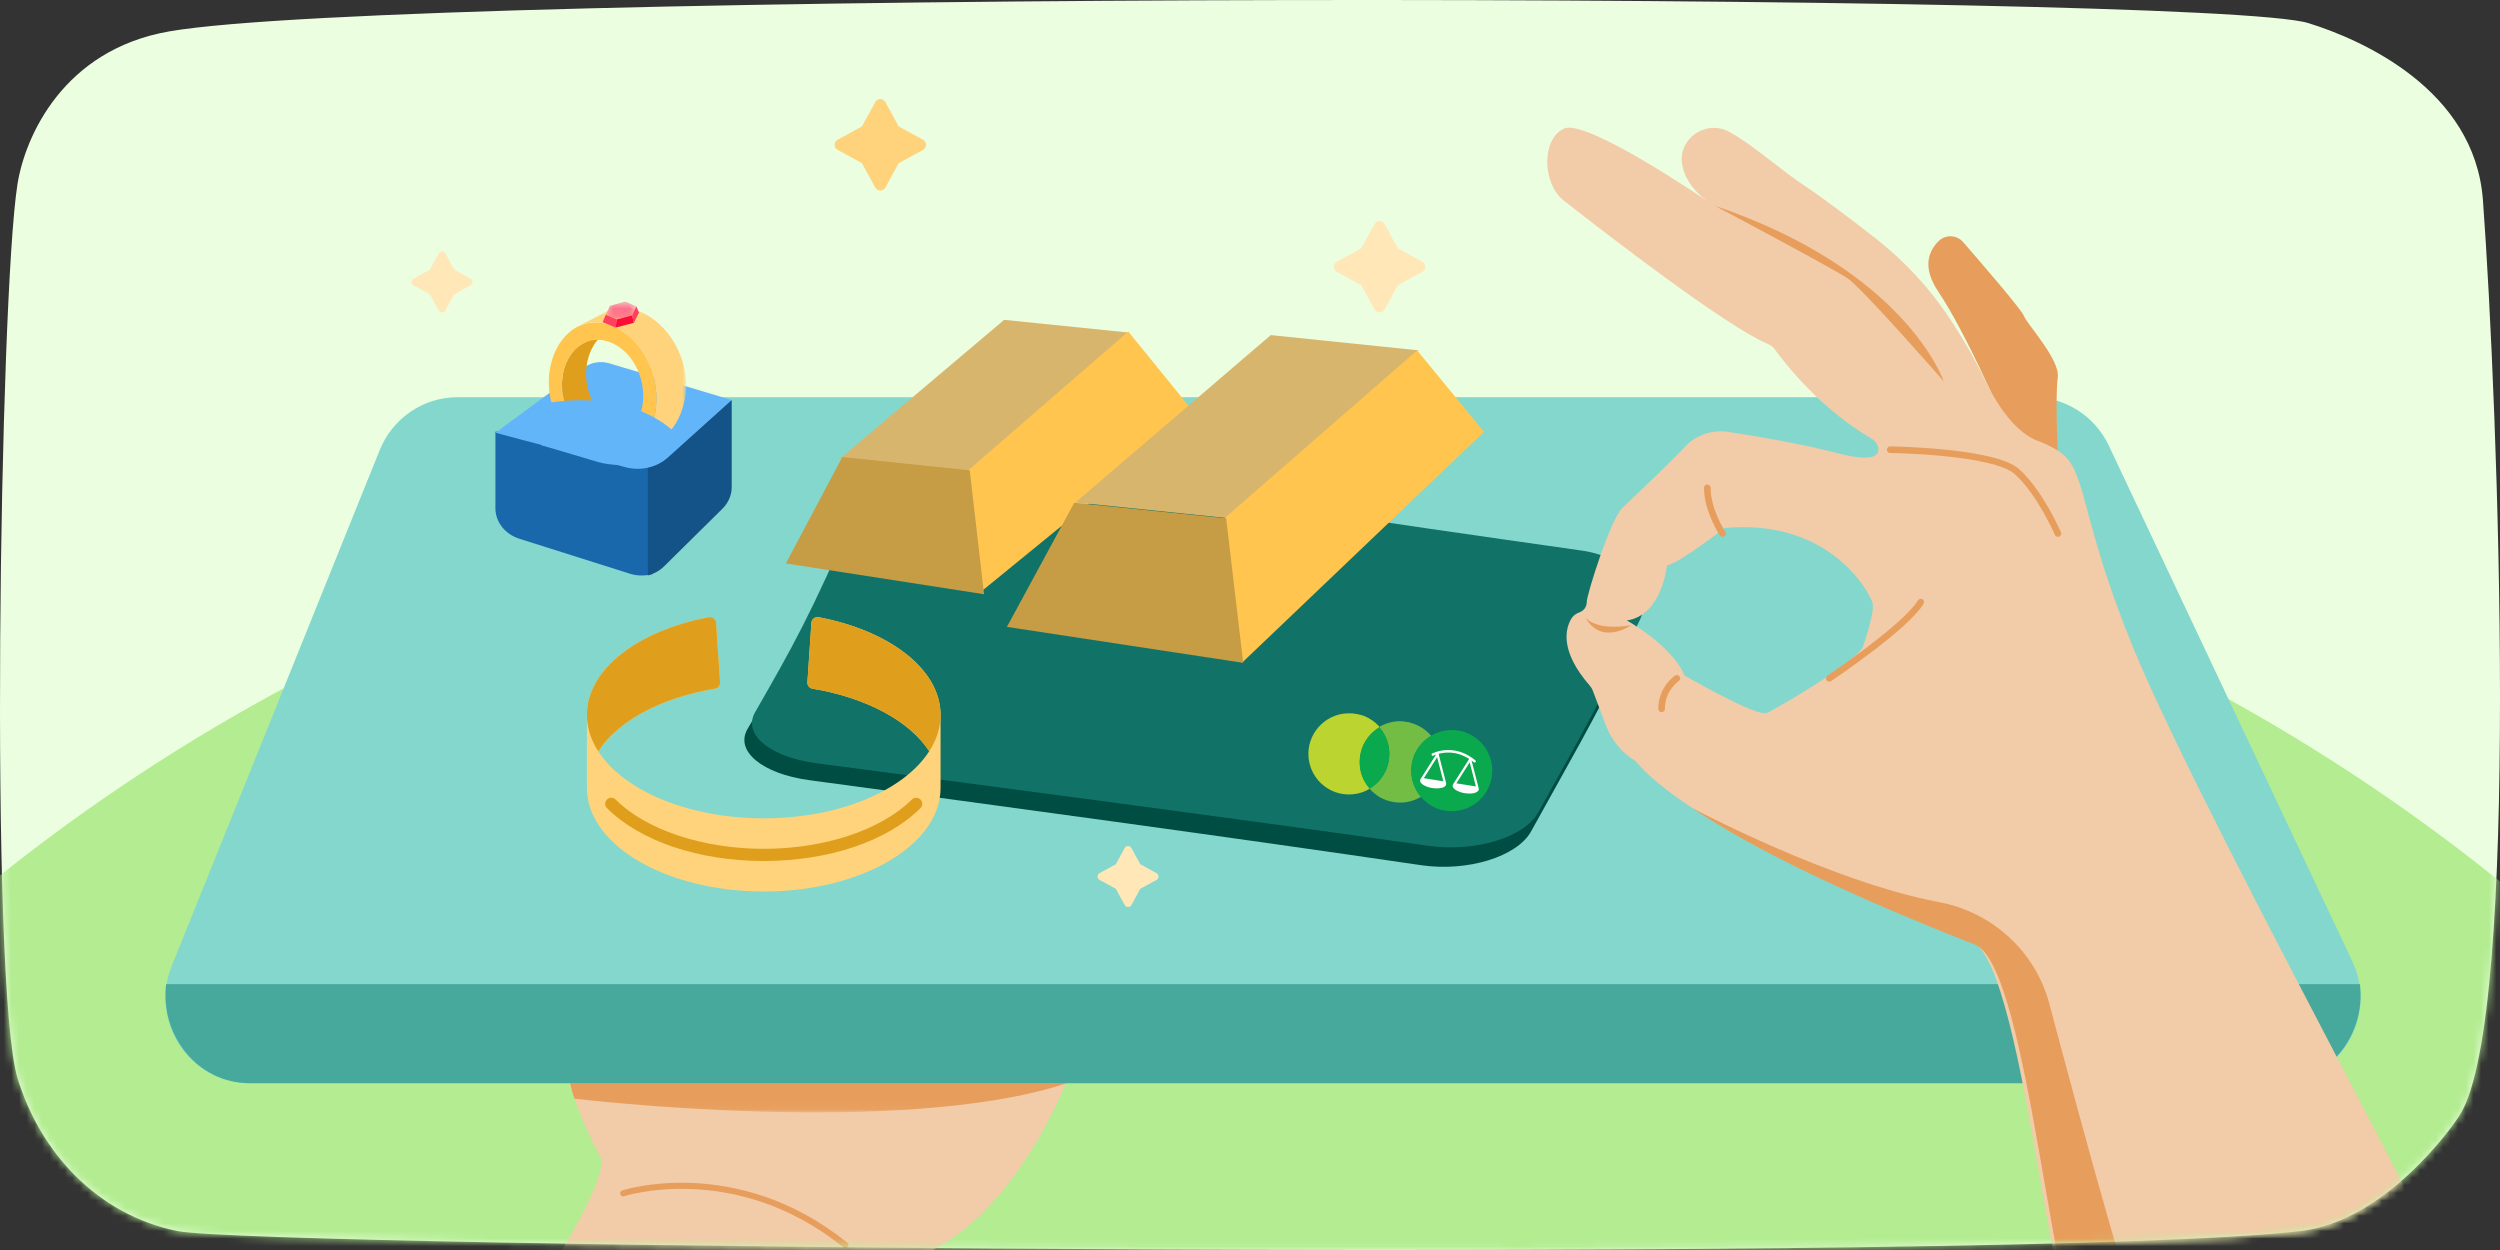<svg width="328" height="164" viewBox="0 0 328 164" fill="none" xmlns="http://www.w3.org/2000/svg">
<rect x="0" y="0" width="328" height="164" fill="#333333" stroke="none"/>
<path d="M23.219 161.504C33.681 163.667 265.053 165.826 301.876 161.504C312.777 160.224 321.503 148.276 322.776 146.203C330.736 133.238 327.751 53.279 325.761 26.266C324.69 11.728 309.838 5.196 302.871 3.035C289.548 -1.098 53.28 -1.264 22.223 4.116C8.328 6.522 3.291 17.871 2.291 24.18C-0.042 38.885 -1.421 129.331 2.319 141.514C5.305 151.239 12.769 159.343 23.219 161.504Z" fill="#EBFFE0"/>
<mask id="mask0_5567_163338" style="mask-type:alpha" maskUnits="userSpaceOnUse" x="0" y="0" width="328" height="164">
<path fill-rule="evenodd" clip-rule="evenodd" d="M23.219 161.504C33.681 163.667 265.053 165.826 301.876 161.504C312.777 160.224 321.503 148.276 322.776 146.203C330.736 133.238 327.751 53.279 325.761 26.266C324.69 11.728 309.838 5.196 302.871 3.035C289.548 -1.098 53.28 -1.264 22.223 4.116C8.328 6.522 3.291 17.871 2.291 24.18C-0.042 38.885 -1.421 129.331 2.319 141.514C5.305 151.239 12.769 159.343 23.219 161.504Z" fill="white"/>
</mask>
<g mask="url(#mask0_5567_163338)">
<path d="M410 281C410 403.607 299.638 503 163.5 503C27.362 503 -83 403.607 -83 281C-83 158.393 27.362 59 163.5 59C299.638 59 410 158.393 410 281Z" fill="#B3EC91"/>
</g>
<mask id="mask1_5567_163338" style="mask-type:alpha" maskUnits="userSpaceOnUse" x="0" y="0" width="328" height="164">
<path fill-rule="evenodd" clip-rule="evenodd" d="M23.219 161.504C33.681 163.667 265.053 165.826 301.876 161.504C312.777 160.224 321.503 148.276 322.776 146.203C330.736 133.238 327.751 53.279 325.761 26.266C324.69 11.728 309.838 5.196 302.871 3.035C289.548 -1.098 53.28 -1.264 22.223 4.116C8.328 6.522 3.291 17.871 2.291 24.18C-0.042 38.885 -1.421 129.331 2.319 141.514C5.305 151.239 12.769 159.343 23.219 161.504Z" fill="white"/>
</mask>
<g mask="url(#mask1_5567_163338)">
<mask id="mask2_5567_163338" style="mask-type:alpha" maskUnits="userSpaceOnUse" x="57" y="132" width="87" height="57">
<path fill-rule="evenodd" clip-rule="evenodd" d="M57 132.6H143.257V188.507H57V132.6Z" fill="white"/>
</mask>
<g mask="url(#mask2_5567_163338)">
<path d="M57 188.507C57 188.507 78.964 159.355 78.964 152.167C78.964 152.167 72.974 141.784 73.772 134.197L143.257 132.6C143.257 132.6 136.867 157.359 121.293 164.547C121.293 164.547 109.712 186.111 109.313 187.309C108.914 188.507 57 188.507 57 188.507Z" fill="#F2CBA8"/>
</g>
<path d="M81.759 156.56C81.759 156.56 96.534 151.768 110.91 163.348" stroke="#E79E5C" stroke-width="0.799" stroke-linecap="round" stroke-linejoin="round"/>
<mask id="mask3_5567_163338" style="mask-type:alpha" maskUnits="userSpaceOnUse" x="73" y="132" width="71" height="14">
<path fill-rule="evenodd" clip-rule="evenodd" d="M73.772 132.6H143.256V145.943H73.772V132.6Z" fill="white"/>
</mask>
<g mask="url(#mask3_5567_163338)">
<path d="M75.372 144.143C75.372 144.143 118.072 149.304 139.849 142.15L143.257 132.6L73.772 134.197C73.772 134.197 74.177 140.91 75.372 144.143Z" fill="#E79E5C"/>
</g>
<path d="M298.666 142.114H32.752C24.913 142.114 19.576 134.06 22.541 126.707L49.813 59.065C51.508 54.861 55.544 52.114 60.025 52.114H266.728C270.976 52.114 274.846 54.585 276.679 58.468L308.616 126.11C312.119 133.53 306.782 142.114 298.666 142.114Z" fill="#84D7CC"/>
<path d="M32.751 142.114H298.669C305.553 142.114 310.436 135.731 309.621 129.114H21.8C20.976 135.778 25.91 142.114 32.751 142.114Z" fill="#47A99C"/>
<path d="M186.445 113.513C159.706 109.586 132.93 105.972 106.154 102.354C100.006 101.52 96.392 98.537 98.073 95.649C103.008 87.17 105.373 83.223 111.104 70.322C113.056 65.928 119.722 62.624 125.861 63.657C152.643 68.183 179.536 71.906 206.424 75.572C212.608 76.419 216.025 80.54 214.146 84.329C208.629 95.462 206.188 99.453 200.875 109.085C199.066 112.364 192.586 114.417 186.445 113.513Z" fill="#004D43"/>
<path d="M107.156 100.141C101.01 99.327 97.39 96.37 99.074 93.435C104.016 84.811 106.423 80.61 112.311 66.871C114.315 62.191 121.019 58.654 127.139 59.745C153.84 64.521 180.669 68.424 207.493 72.229C213.663 73.108 217.036 77.43 215.129 81.382C209.527 92.997 207.075 97.086 201.808 106.605C200.015 109.845 193.56 111.843 187.419 110.97C160.686 107.175 133.918 103.681 107.156 100.141Z" fill="#117367"/>
<path d="M179.678 103.489C179.157 103.818 178.587 104.025 177.985 104.139C174.879 104.727 171.974 102.532 171.681 99.38C171.402 96.37 173.763 93.691 176.779 93.591C177.006 93.583 177.232 93.608 177.458 93.597C177.701 93.635 177.943 93.674 178.186 93.712C178.451 93.78 178.721 93.829 178.976 93.935C179.723 94.246 180.377 94.69 180.924 95.287C180.948 95.313 180.972 95.339 180.988 95.37C180.993 95.384 180.993 95.397 180.988 95.411C180.951 95.469 180.893 95.5 180.838 95.536C179.757 96.235 179.027 97.202 178.648 98.429C178.314 99.508 178.335 100.587 178.69 101.659C178.831 102.085 179.035 102.481 179.272 102.863C179.399 103.069 179.578 103.235 179.689 103.45C179.691 103.464 179.687 103.477 179.678 103.489Z" fill="#BCD430"/>
<path d="M179.678 103.489C179.677 103.478 179.677 103.468 179.676 103.457C179.999 103.241 180.321 103.022 180.605 102.754C181.302 102.095 181.78 101.305 182.051 100.385C182.362 99.326 182.327 98.276 181.99 97.234C181.852 96.808 181.655 96.407 181.407 96.032C181.306 95.878 181.205 95.726 181.083 95.587C181.038 95.536 180.987 95.484 180.98 95.409C180.979 95.404 180.98 95.399 180.982 95.394C180.999 95.337 181.053 95.32 181.097 95.295C181.695 94.96 182.337 94.753 183.015 94.661C183.372 94.612 183.728 94.598 184.085 94.66C184.154 94.663 184.22 94.698 184.291 94.679C184.438 94.702 184.585 94.726 184.732 94.749C184.803 94.796 184.893 94.769 184.966 94.809C186.028 95.065 186.918 95.609 187.653 96.413C187.685 96.448 187.72 96.482 187.753 96.516C187.749 96.568 187.709 96.589 187.672 96.612C187.062 96.993 186.55 97.478 186.135 98.065C185.77 98.581 185.512 99.148 185.354 99.762C185.091 100.782 185.118 101.792 185.452 102.791C185.654 103.395 185.962 103.943 186.358 104.442C186.387 104.478 186.432 104.507 186.422 104.564C186.367 104.57 186.325 104.605 186.28 104.63C185.151 105.248 183.951 105.442 182.689 105.201C181.541 104.982 180.57 104.43 179.775 103.571C179.747 103.54 179.728 103.495 179.678 103.489Z" fill="#74BD45"/>
<path d="M184.965 94.819C184.884 94.808 184.799 94.819 184.731 94.755C184.809 94.767 184.887 94.78 184.965 94.792C184.964 94.801 184.964 94.81 184.965 94.819Z" fill="#A7D589"/>
<path d="M184.074 94.677C184.078 94.669 184.08 94.661 184.082 94.653C184.151 94.663 184.22 94.674 184.29 94.685C184.215 94.727 184.145 94.691 184.074 94.677Z" fill="#B2DA99"/>
<path d="M186.422 104.564C185.847 103.89 185.463 103.12 185.267 102.255C185.09 101.474 185.099 100.692 185.276 99.916C185.519 98.854 186.044 97.946 186.844 97.201C187.123 96.941 187.431 96.719 187.753 96.516C188.427 96.132 189.144 95.886 189.919 95.806C192.962 95.492 195.654 97.82 195.776 100.874C195.891 103.756 193.741 106.197 190.858 106.406C189.086 106.535 187.602 105.898 186.422 104.564Z" fill="#0AA94E"/>
<path d="M180.98 95.409C181.672 96.205 182.095 97.124 182.245 98.169C182.302 98.567 182.306 98.966 182.274 99.368C182.195 100.365 181.844 101.257 181.263 102.065C180.87 102.611 180.37 103.046 179.811 103.415C179.77 103.441 179.728 103.464 179.676 103.457C178.814 102.442 178.363 101.267 178.382 99.937C178.406 98.297 179.058 96.937 180.314 95.874C180.521 95.698 180.741 95.54 180.98 95.409Z" fill="#0AA94E"/>
<path d="M188.411 99.002C188.28 99.055 188.18 99.093 188.081 99.135C187.942 99.193 187.895 99.176 187.835 99.042C187.783 98.927 187.848 98.875 187.944 98.833C188.545 98.574 189.172 98.427 189.827 98.405C191.253 98.358 192.479 98.867 193.568 99.756C193.64 99.814 193.67 99.871 193.604 99.954C193.536 100.04 193.466 100.091 193.362 100.011C193.273 99.942 193.185 99.874 193.07 99.785C193.142 100.066 193.205 100.314 193.269 100.562C193.51 101.498 193.752 102.433 193.993 103.369C194.053 103.599 194.002 103.743 193.803 103.878C193.559 104.043 193.279 104.092 192.992 104.108C192.332 104.145 191.702 104.031 191.112 103.721C190.964 103.644 190.829 103.546 190.721 103.417C190.555 103.217 190.544 103.048 190.682 102.831C191.349 101.783 192.014 100.735 192.684 99.689C192.742 99.598 192.745 99.555 192.643 99.495C191.476 98.797 190.233 98.562 188.896 98.864C188.776 98.891 188.746 98.923 188.78 99.05C189.096 100.255 189.404 101.463 189.715 102.669C189.784 102.938 189.718 103.101 189.476 103.239C189.242 103.371 188.984 103.418 188.719 103.432C188.064 103.467 187.437 103.356 186.851 103.05C186.699 102.971 186.56 102.872 186.449 102.739C186.281 102.535 186.27 102.373 186.411 102.152C187.049 101.148 187.688 100.145 188.326 99.142C188.349 99.106 188.37 99.07 188.411 99.002Z" fill="#FEFEFE"/>
<path d="M191.075 102.776C191.658 101.857 192.234 100.951 192.823 100.023C193.098 101.091 193.365 102.13 193.635 103.182C192.775 103.046 191.933 102.912 191.075 102.776Z" fill="#0AA94E"/>
<path d="M188.551 99.347C188.826 100.415 189.093 101.455 189.364 102.506C188.508 102.37 187.666 102.237 186.803 102.1C187.383 101.187 187.958 100.281 188.551 99.347Z" fill="#0AA94E"/>
<path d="M148.107 43.631L131.74 41.965L110.107 60.258L126.878 61.965L148.107 43.631Z" fill="#D8B56D"/>
<path d="M148.035 43.5L157 54.538L128.866 77.5L127 61.728L148.035 43.5Z" fill="#FFC54F"/>
<path d="M127.23 61.713L110.513 59.965L103.107 73.922L129.107 77.965L127.23 61.713Z" fill="#C69C45"/>
<path d="M186.107 45.964L166.725 43.965L141.107 65.916L160.968 67.965L186.107 45.964Z" fill="#D8B56D"/>
<path d="M185.931 45.965L194.7 56.66L162.937 86.965L160.7 67.947L185.931 45.965Z" fill="#FFC54F"/>
<path d="M160.87 68.005L140.937 65.965L132.107 82.248L163.107 86.965L160.87 68.005Z" fill="#C69C45"/>
<path d="M95 52.506L65 56.644V66.689C65 68.486 66.263 70.089 68.154 70.686L82.636 75.269C83.618 75.581 84.66 75.576 85.613 75.309V58.817L95 52.506Z" fill="#1868AB"/>
<path d="M94.777 66.751C95.565 65.975 96 64.964 96 63.918V52.506L94.462 52.718L85 59.024V75.506C85.802 75.284 86.542 74.884 87.128 74.305L94.777 66.751Z" fill="#135388"/>
<path d="M76.617 48.221L65 56.78L82.069 61.3C84.042 61.823 86.174 61.333 87.628 60.024L96 52.485L79.951 47.669C78.808 47.325 77.549 47.534 76.617 48.221Z" fill="#63B5FA"/>
<mask id="mask4_5567_163338" style="mask-type:alpha" maskUnits="userSpaceOnUse" x="75" y="40" width="16" height="20">
<path fill-rule="evenodd" clip-rule="evenodd" d="M75.86 40.388H90.012V59.805H75.86V40.388Z" fill="white"/>
</mask>
<g mask="url(#mask4_5567_163338)">
<path d="M82.504 59.805C83.957 59.033 84.694 58.658 86.182 57.921C87.743 57.149 88.964 55.536 89.607 53.387C90.9 49.062 89.015 43.861 85.064 41.438C83.076 40.218 81.099 40.09 79.55 40.905C78.091 41.671 77.352 42.045 75.86 42.777C77.446 41.999 79.415 42.12 81.351 43.287C85.199 45.607 86.945 50.669 85.76 55.103C85.171 57.305 84.028 58.996 82.504 59.805Z" fill="#FFD37B"/>
</g>
<path d="M81.517 57.542C82.732 56.951 83.345 56.661 84.579 56.087C83.362 56.655 81.882 56.572 80.45 55.718C77.603 54.023 76.236 50.148 77.203 46.884C77.683 45.262 78.623 44.064 79.813 43.493C78.59 44.077 77.974 44.364 76.734 44.931C75.528 45.485 74.554 46.65 74.051 48.249C73.041 51.47 74.479 55.415 77.376 57.161C78.834 58.041 80.318 58.127 81.517 57.542Z" fill="#DF9F1C"/>
<path fill-rule="evenodd" clip-rule="evenodd" d="M81.348 43.277C77.502 40.958 73.709 42.975 72.406 47.286C71.103 51.598 73.016 56.836 76.98 59.274C80.945 61.712 84.579 59.535 85.762 55.104C86.946 50.674 85.194 45.596 81.348 43.277ZM74.052 48.249C75.062 45.029 78.029 43.618 80.859 45.297C83.689 46.976 85.036 50.829 84.093 54.117C83.15 57.405 80.274 58.908 77.377 57.162C74.479 55.415 73.041 51.47 74.052 48.249Z" fill="#FFC54F"/>
<mask id="mask5_5567_163338" style="mask-type:alpha" maskUnits="userSpaceOnUse" x="79" y="39" width="5" height="3">
<path fill-rule="evenodd" clip-rule="evenodd" d="M79.476 39.56H83.489V41.909H79.476V39.56Z" fill="white"/>
</mask>
<g mask="url(#mask5_5567_163338)">
<path d="M83.489 40.197C83.275 40.673 83.164 40.907 82.938 41.371C82.132 41.587 81.728 41.695 80.921 41.909C80.344 41.665 80.055 41.542 79.476 41.296C79.701 40.832 79.811 40.597 80.024 40.121C80.824 39.898 81.223 39.786 82.019 39.56C82.609 39.817 82.903 39.944 83.489 40.197Z" fill="#FF728C"/>
</g>
<path d="M79.476 41.296C79.32 41.688 79.239 41.883 79.075 42.267C79.753 42.552 80.092 42.694 80.766 42.976C80.832 42.553 80.864 42.34 80.921 41.909C80.345 41.665 80.056 41.543 79.476 41.296Z" fill="#FF3E61"/>
<path d="M82.938 41.371C83.031 41.768 83.076 41.964 83.161 42.353C82.205 42.604 81.725 42.728 80.766 42.976C80.833 42.553 80.864 42.34 80.921 41.909C81.729 41.695 82.132 41.587 82.938 41.371Z" fill="#FE0B37"/>
<path d="M83.489 40.197C83.632 40.519 83.701 40.678 83.839 40.995C83.576 41.545 83.44 41.818 83.161 42.353C83.076 41.964 83.031 41.768 82.938 41.371C83.164 40.908 83.275 40.673 83.489 40.197Z" fill="#FF3E61"/>
<path d="M71 53.047C71 53.047 82.077 50.31 89 57.151C86.495 60.38 82.266 61.741 78.348 60.58L71 58.402V53.047Z" fill="#63B5FA"/>
<path d="M106.458 81.706L105.931 89.523C105.908 89.931 106.199 90.291 106.603 90.355C113.667 91.531 119.355 94.605 121.916 98.563C118.611 103.708 110.138 107.364 100.202 107.364C90.264 107.364 81.793 103.708 78.488 98.563C81.049 94.605 86.737 91.531 93.802 90.355C94.205 90.291 94.495 89.931 94.474 89.523L93.945 81.706C93.927 81.48 93.817 81.271 93.636 81.132C93.457 80.992 93.225 80.937 93.001 80.979C83.713 82.731 77 87.81 77 93.802V103.363C77 110.877 87.385 116.965 100.202 116.965C113.02 116.965 123.403 110.877 123.403 103.363V93.763C123.371 87.787 116.667 82.731 107.402 80.979C107.179 80.937 106.948 80.992 106.767 81.132C106.587 81.271 106.475 81.48 106.458 81.706Z" fill="#FFD37B"/>
<path d="M107.402 80.978C116.667 82.73 123.371 87.787 123.402 93.763V93.803C123.404 94.208 123.371 94.612 123.308 95.01C123.276 95.219 123.236 95.427 123.186 95.629C123.12 95.938 123.032 96.242 122.924 96.539C122.811 96.835 122.691 97.132 122.555 97.419C122.367 97.814 122.153 98.197 121.916 98.564C119.355 94.603 113.667 91.531 106.602 90.355C106.199 90.29 105.908 89.931 105.93 89.522L106.458 81.706C106.475 81.479 106.587 81.269 106.767 81.132C106.947 80.993 107.178 80.938 107.402 80.978Z" fill="#DF9F1C"/>
<path d="M93.001 80.978C93.225 80.938 93.456 80.993 93.635 81.132C93.816 81.27 93.928 81.479 93.945 81.706L94.472 89.522C94.495 89.931 94.206 90.29 93.802 90.355C86.737 91.531 81.049 94.604 78.489 98.564C78.25 98.197 78.037 97.816 77.848 97.419C77.713 97.132 77.593 96.835 77.481 96.539C77.373 96.242 77.282 95.938 77.216 95.629C77.168 95.427 77.128 95.219 77.097 95.01C77.032 94.612 77.001 94.208 77.001 93.803C77.001 87.811 83.713 82.73 93.001 80.978Z" fill="#DF9F1C"/>
<path d="M100.201 111.365C92.222 111.365 84.774 108.885 80.764 104.895C80.451 104.583 79.945 104.583 79.633 104.897C79.322 105.209 79.323 105.716 79.636 106.028C83.999 110.372 91.688 112.964 100.201 112.964C108.715 112.964 116.404 110.372 120.768 106.028C120.97 105.828 121.05 105.533 120.976 105.257C120.903 104.979 120.688 104.763 120.412 104.69C120.136 104.615 119.841 104.693 119.638 104.895C115.629 108.885 108.181 111.365 100.201 111.365Z" fill="#DF9F1C"/>
<path d="M269.981 60C269.981 59.663 269.639 51.906 269.981 49.546C270.323 47.185 265.88 42.463 265.538 41.451C265.276 40.679 260.034 34.598 257.569 31.765C256.745 30.819 255.272 30.732 254.371 31.608C253.12 32.824 252.092 34.952 254.264 38.201C258.017 43.813 262.462 54.267 262.462 54.267L265.88 60H269.981Z" fill="#E79E5C"/>
<path fill-rule="evenodd" clip-rule="evenodd" d="M307.062 139.58C311.83 148.698 315.523 155.759 316.428 157.862C316.766 158.648 274.968 178.6 273.824 177.986C271.535 176.758 269.66 166.061 267.622 154.439C265.148 140.325 262.435 124.847 258.451 123.3C223.313 109.656 216.455 101.964 214.87 100.186C214.704 100 214.596 99.879 214.52 99.823C214.493 99.804 214.466 99.785 214.437 99.767C212.719 98.677 211.402 97.059 210.686 95.157L208.961 90.575C208.88 90.359 208.757 90.161 208.605 89.987C204.55 85.356 205.406 82.406 206.179 81.138C206.416 80.748 206.802 80.491 207.233 80.337C207.785 80.139 208.18 79.614 208.18 78.996C208.18 77.984 211.309 68.119 212.842 66.647C213.034 66.463 213.33 66.181 213.701 65.829C215.582 64.039 219.369 60.436 221.042 58.636C222.488 57.08 224.612 56.341 226.716 56.66C230.354 57.21 236.249 58.198 241.073 59.451C246.038 60.741 246.611 59.633 246.419 58.718C246.313 58.215 245.968 57.796 245.522 57.538C238.722 53.584 234.038 47.479 232.829 45.802C232.627 45.52 232.347 45.306 232.025 45.17C226.273 42.745 210.22 30.251 205.905 26.892C205.625 26.675 205.395 26.496 205.22 26.36C202.26 24.067 202.26 18.17 205.22 16.86C208.18 15.548 223.969 26.36 223.969 26.36C222.049 24.951 221.122 23.387 220.76 21.896C219.895 18.335 223.777 15.53 226.972 17.346C228.894 18.438 230.766 19.885 232.645 21.338C234.017 22.399 235.394 23.463 236.797 24.395C239.42 26.136 243.158 28.989 246.085 31.279C249.899 34.265 253.204 37.842 255.87 41.88C257.374 44.16 259.005 46.899 260.481 49.95C263.212 55.602 265.943 57.376 267.561 57.919C268.499 58.235 270.015 59.062 270.633 59.579C272.233 60.921 272.832 63.143 273.914 67.161C274.975 71.098 276.5 76.759 279.887 85.007C284.879 97.162 297.939 122.134 307.062 139.58ZM231.863 93.526C233.179 92.87 242.389 87.628 244.362 85.007C244.362 85.007 246.007 80.42 245.678 79.109C245.35 77.8 240.087 67.97 226.271 69.281C226.271 69.281 220.351 73.867 218.706 74.195C218.706 74.195 218.048 80.747 213.443 81.403C213.443 81.403 219.364 84.679 221.008 88.611C221.008 88.611 230.548 94.18 231.863 93.526Z" fill="#F2CBA8"/>
<path d="M248 59C248 59 261.603 59.17 264.626 61.878C267.649 64.585 270 70 270 70" stroke="#E79E5C" stroke-width="0.866" stroke-linecap="round" stroke-linejoin="round"/>
<path d="M225 27C225 27 240.484 35.214 242.419 36.529C244.355 37.843 255 50 255 50C255 50 250.161 35.543 225 27Z" fill="#E79E5C"/>
<path d="M208 81C208 81 209.277 82.831 214 82.028C214 82.028 210.096 84.791 208 81Z" fill="#E79E5C"/>
<path d="M240 89C240 89 250.027 82.273 252 79" stroke="#E79E5C" stroke-width="0.866" stroke-linecap="round" stroke-linejoin="round"/>
<path d="M226 70C226 70 224 66.999 224 64" stroke="#E79E5C" stroke-width="0.866" stroke-linecap="round" stroke-linejoin="round"/>
<path d="M220 89C220 89 218 90.334 218 93" stroke="#E79E5C" stroke-width="0.866" stroke-linecap="round" stroke-linejoin="round"/>
<path d="M268.882 131.716C267.047 124.8 261.372 119.666 254.372 118.35C240.154 115.676 222 106 222 106C227.8 109.942 238.647 115.918 259.114 123.937C266.36 126.777 269.395 176.249 274.45 178.986C274.744 179.145 277.734 177.928 282 176.023C280.901 176.313 273.418 148.809 268.882 131.716Z" fill="#E79E5C"/>
</g>
<path d="M114.833 13.395L113.086 16.588L109.895 18.333C109.368 18.622 109.368 19.378 109.895 19.667L113.086 21.412L114.833 24.605C115.12 25.132 115.878 25.132 116.166 24.605L117.912 21.412L121.105 19.667C121.632 19.378 121.632 18.622 121.105 18.333L117.912 16.588L116.166 13.395C115.878 12.868 115.12 12.868 114.833 13.395Z" fill="#FFD37B"/>
<path d="M180.333 29.395L178.586 32.588L175.395 34.333C174.868 34.622 174.868 35.378 175.395 35.667L178.586 37.412L180.333 40.605C180.62 41.132 181.378 41.132 181.666 40.605L183.412 37.412L186.605 35.667C187.132 35.378 187.132 34.622 186.605 34.333L183.412 32.588L181.666 29.395C181.378 28.868 180.62 28.868 180.333 29.395Z" fill="#FFE7B8"/>
<path d="M57.555 33.264L56.391 35.392L54.264 36.555C53.912 36.748 53.912 37.252 54.264 37.445L56.391 38.608L57.555 40.736C57.747 41.088 58.252 41.088 58.444 40.736L59.608 38.608L61.736 37.445C62.088 37.252 62.088 36.748 61.736 36.555L59.608 35.392L58.444 33.264C58.252 32.912 57.747 32.912 57.555 33.264Z" fill="#FFE7B8"/>
<path d="M147.555 111.264L146.391 113.392L144.264 114.555C143.912 114.748 143.912 115.252 144.264 115.445L146.391 116.608L147.555 118.736C147.747 119.088 148.252 119.088 148.444 118.736L149.608 116.608L151.736 115.445C152.088 115.252 152.088 114.748 151.736 114.555L149.608 113.392L148.444 111.264C148.252 110.912 147.747 110.912 147.555 111.264Z" fill="#FFE7B8"/>
</svg>

